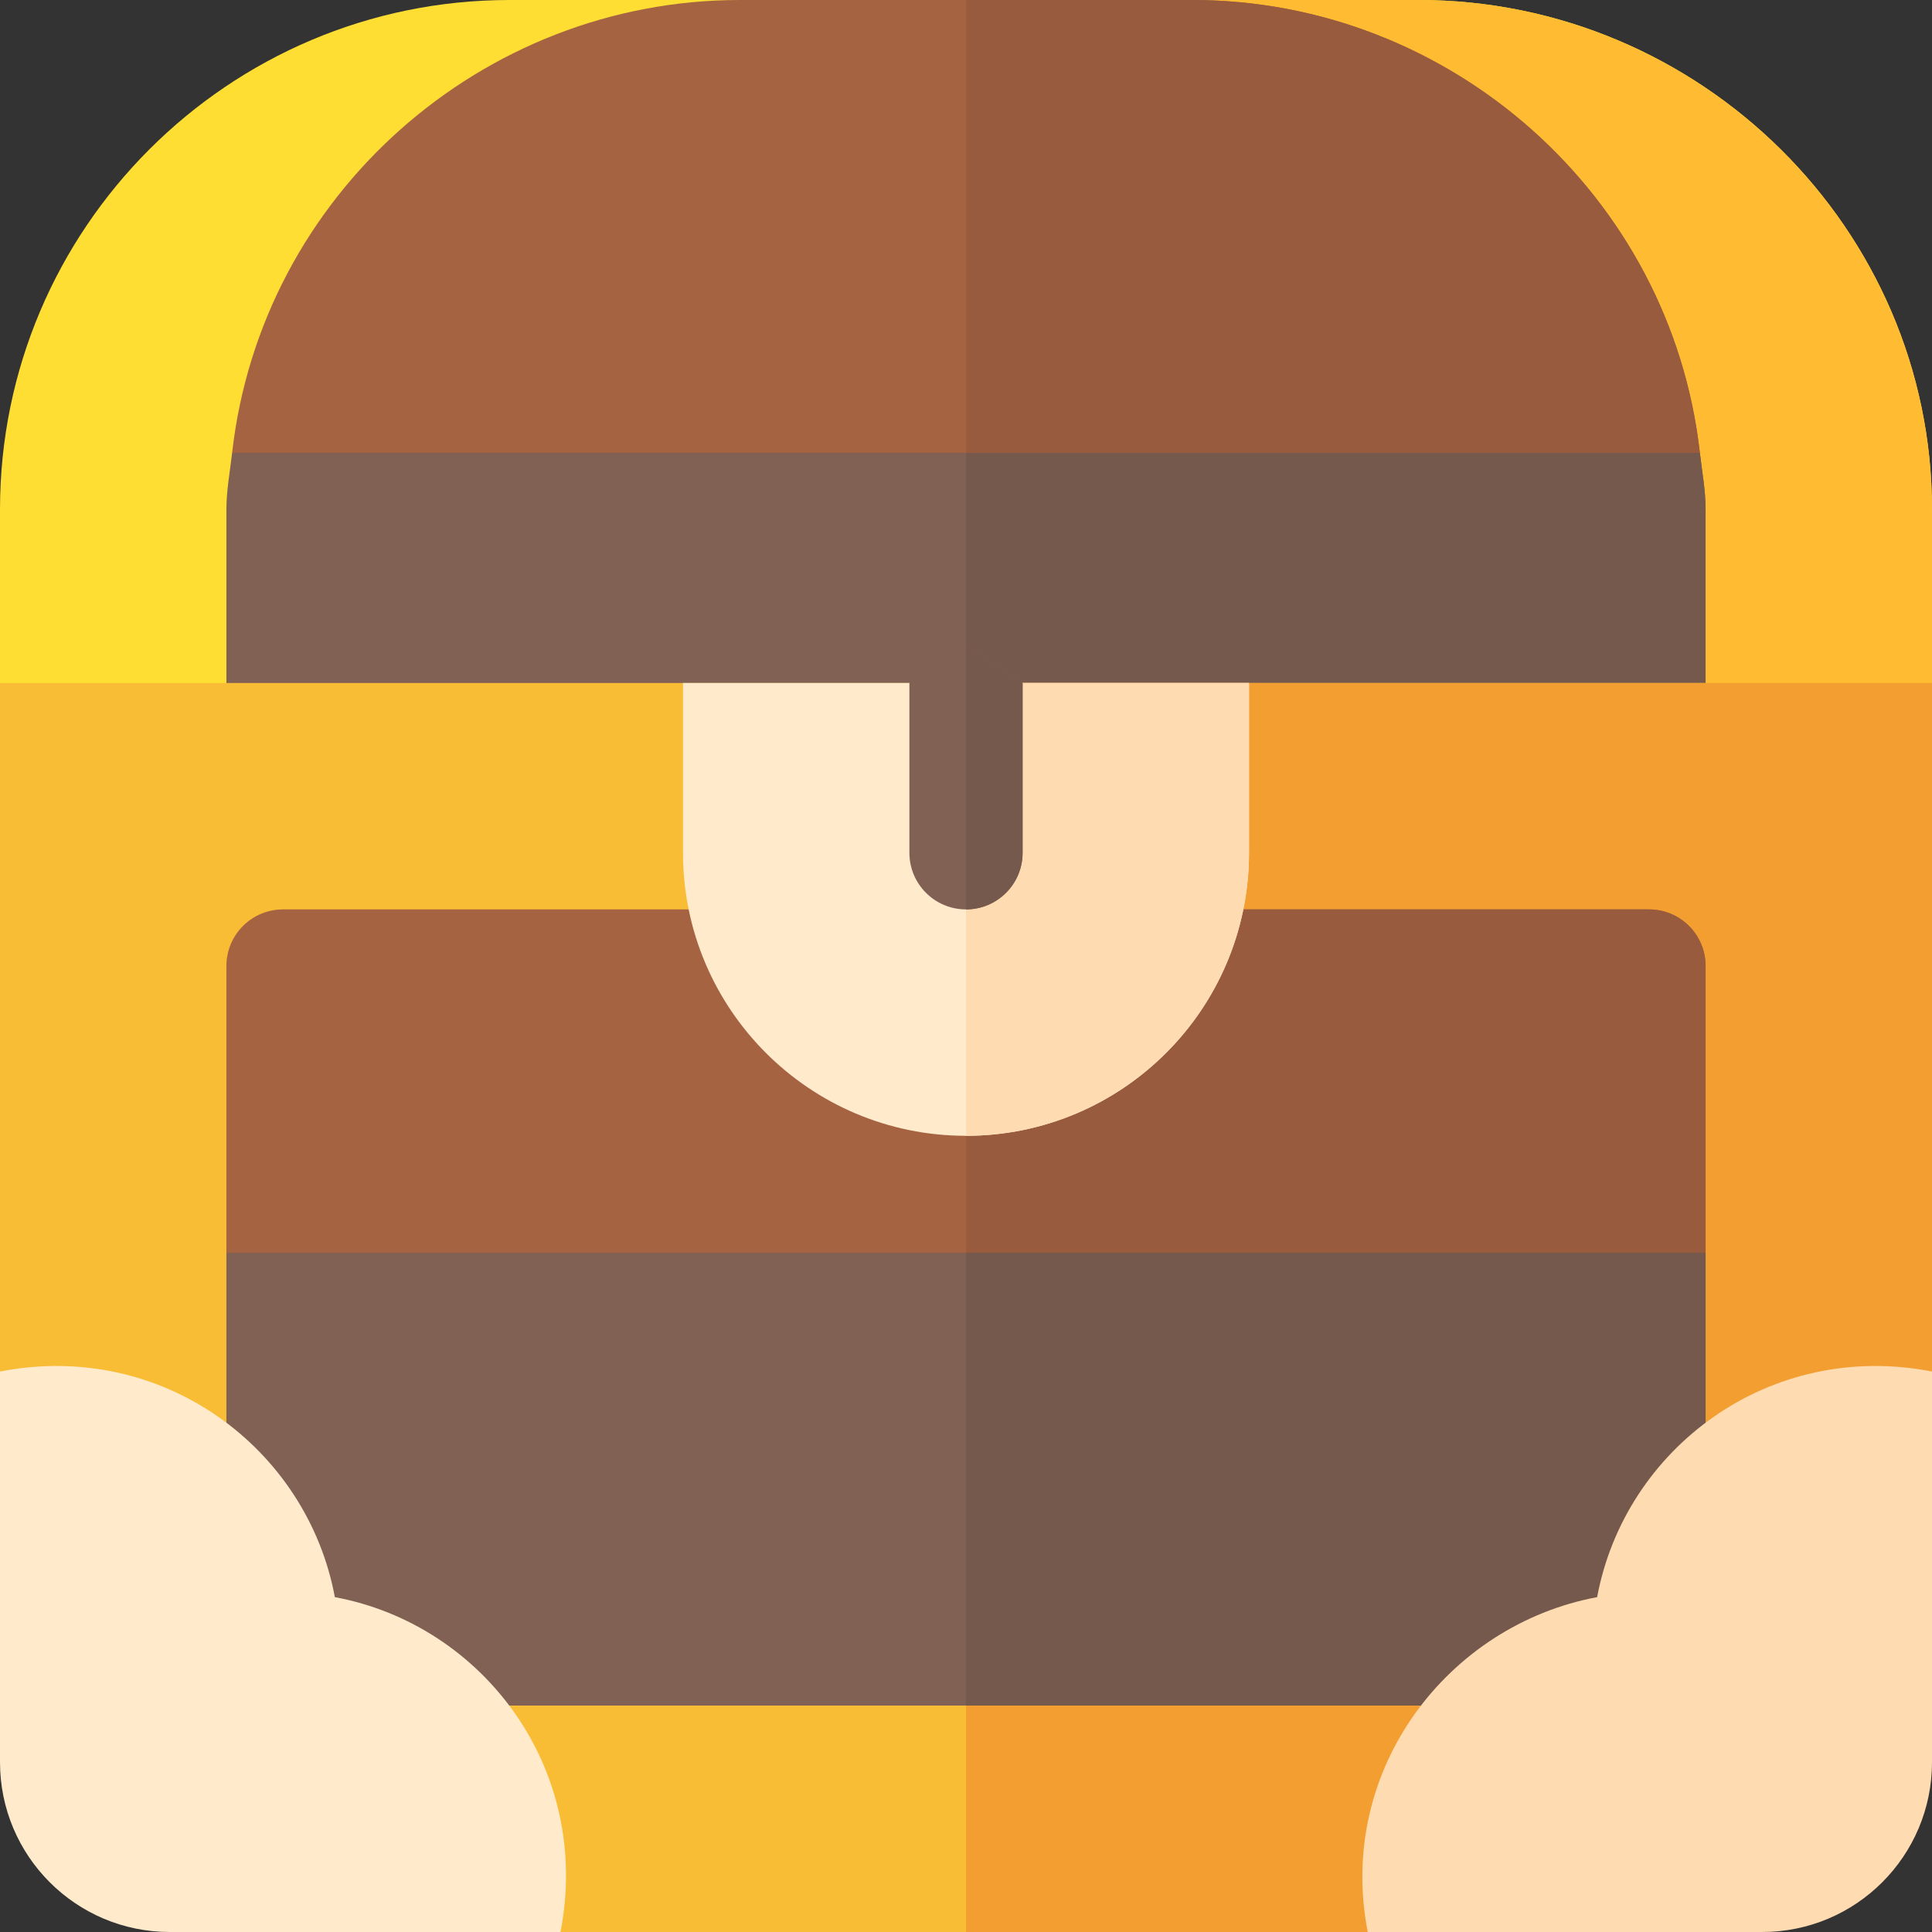 <?xml version="1.0" encoding="iso-8859-1"?>
<svg version="1.1" id="Capa_1" xmlns="http://www.w3.org/2000/svg" xmlns:xlink="http://www.w3.org/1999/xlink" x="0px" y="0px"
	 viewBox="0 0 512 512" style="enable-background:new 0 0 512 512;" xml:space="preserve">
<rect x="0" y="0" width="512" height="512" fill="#333333" stroke="none"/>
<path style="fill:#FFDE33;" d="M376,0H135C60.557,0,0,60.557,0,135v91c0,8.291,6.709,15,15,15h482c8.291,0,15-6.709,15-15v-91
	C512,60.557,450.443,0,376,0z"/>
<path style="fill:#FFBC33;" d="M376,0H256v241h241c8.291,0,15-6.709,15-15v-91C512,60.557,450.443,0,376,0z"/>
<path style="fill:#816154;" d="M450.484,120l-36.777-30H98.293l-36.777,30C60.954,124.99,60,129.864,60,135v61
	c0,8.291,6.709,15,15,15h362c8.291,0,15-6.709,15-15v-61C452,129.864,451.046,124.99,450.484,120z"/>
<path style="fill:#76594D;" d="M413.707,90H256v121h181c8.291,0,15-6.709,15-15v-61c0-5.136-0.954-10.01-1.516-15L413.707,90z"/>
<path style="fill:#A66342;" d="M316,0H196C127.76,0,69.197,51.667,61.516,120h388.968C442.81,51.724,384.305,0,316,0z"/>
<path style="fill:#995B3D;" d="M256,0v120h194.484C442.81,51.724,384.306,0,316,0H256z"/>
<path style="fill:#F9BC35;" d="M422,512H90c-49.706,0-90-40.294-90-90V181h512v241C512,471.706,471.706,512,422,512z"/>
<path style="fill:#F39E31;" d="M256,512h166c49.706,0,90-40.294,90-90V181H256V512z"/>
<path style="fill:#A66342;" d="M437,241H75c-8.291,0-15,6.709-15,15v76l30,30h332l30-30v-76C452,247.709,445.291,241,437,241z"/>
<path style="fill:#995B3D;" d="M437,241H256v121h166l30-30v-76C452,247.709,445.291,241,437,241z"/>
<path style="fill:#816154;" d="M60,332v105c0,8.291,6.709,15,15,15h362c8.291,0,15-6.709,15-15V332H60z"/>
<path style="fill:#76594D;" d="M256,452h181c8.291,0,15-6.709,15-15V332H256V452z"/>
<path style="fill:#FFEACC;" d="M148.536,512H45c-24.853,0-45-20.147-45-45V363.464c43.044-8.39,81.399,20.317,88.74,59.796
	C128.218,430.601,156.925,468.956,148.536,512z"/>
<path style="fill:#FFDBB2;" d="M467,512H362.464c-8.39-43.044,21.317-81.399,60.796-88.74c7.341-39.478,45.696-68.185,88.74-59.796
	L512,467C512,491.853,491.853,512,467,512z"/>
<path style="fill:#FFEACC;" d="M256,301L256,301c-41.421,0-75-33.579-75-75v-45h150v45C331,267.421,297.421,301,256,301z"/>
<path style="fill:#FFDBB2;" d="M256,301c41.422,0,75-33.58,75-75v-45h-75V301z"/>
<path style="fill:#816154;" d="M241,181v45c0,8.284,6.716,15,15,15s15-6.716,15-15v-45l-15-10L241,181z"/>
<path style="fill:#76594D;" d="M256,241c8.284,0,15-6.716,15-15v-45l-15-10V241z"/>
</svg>
